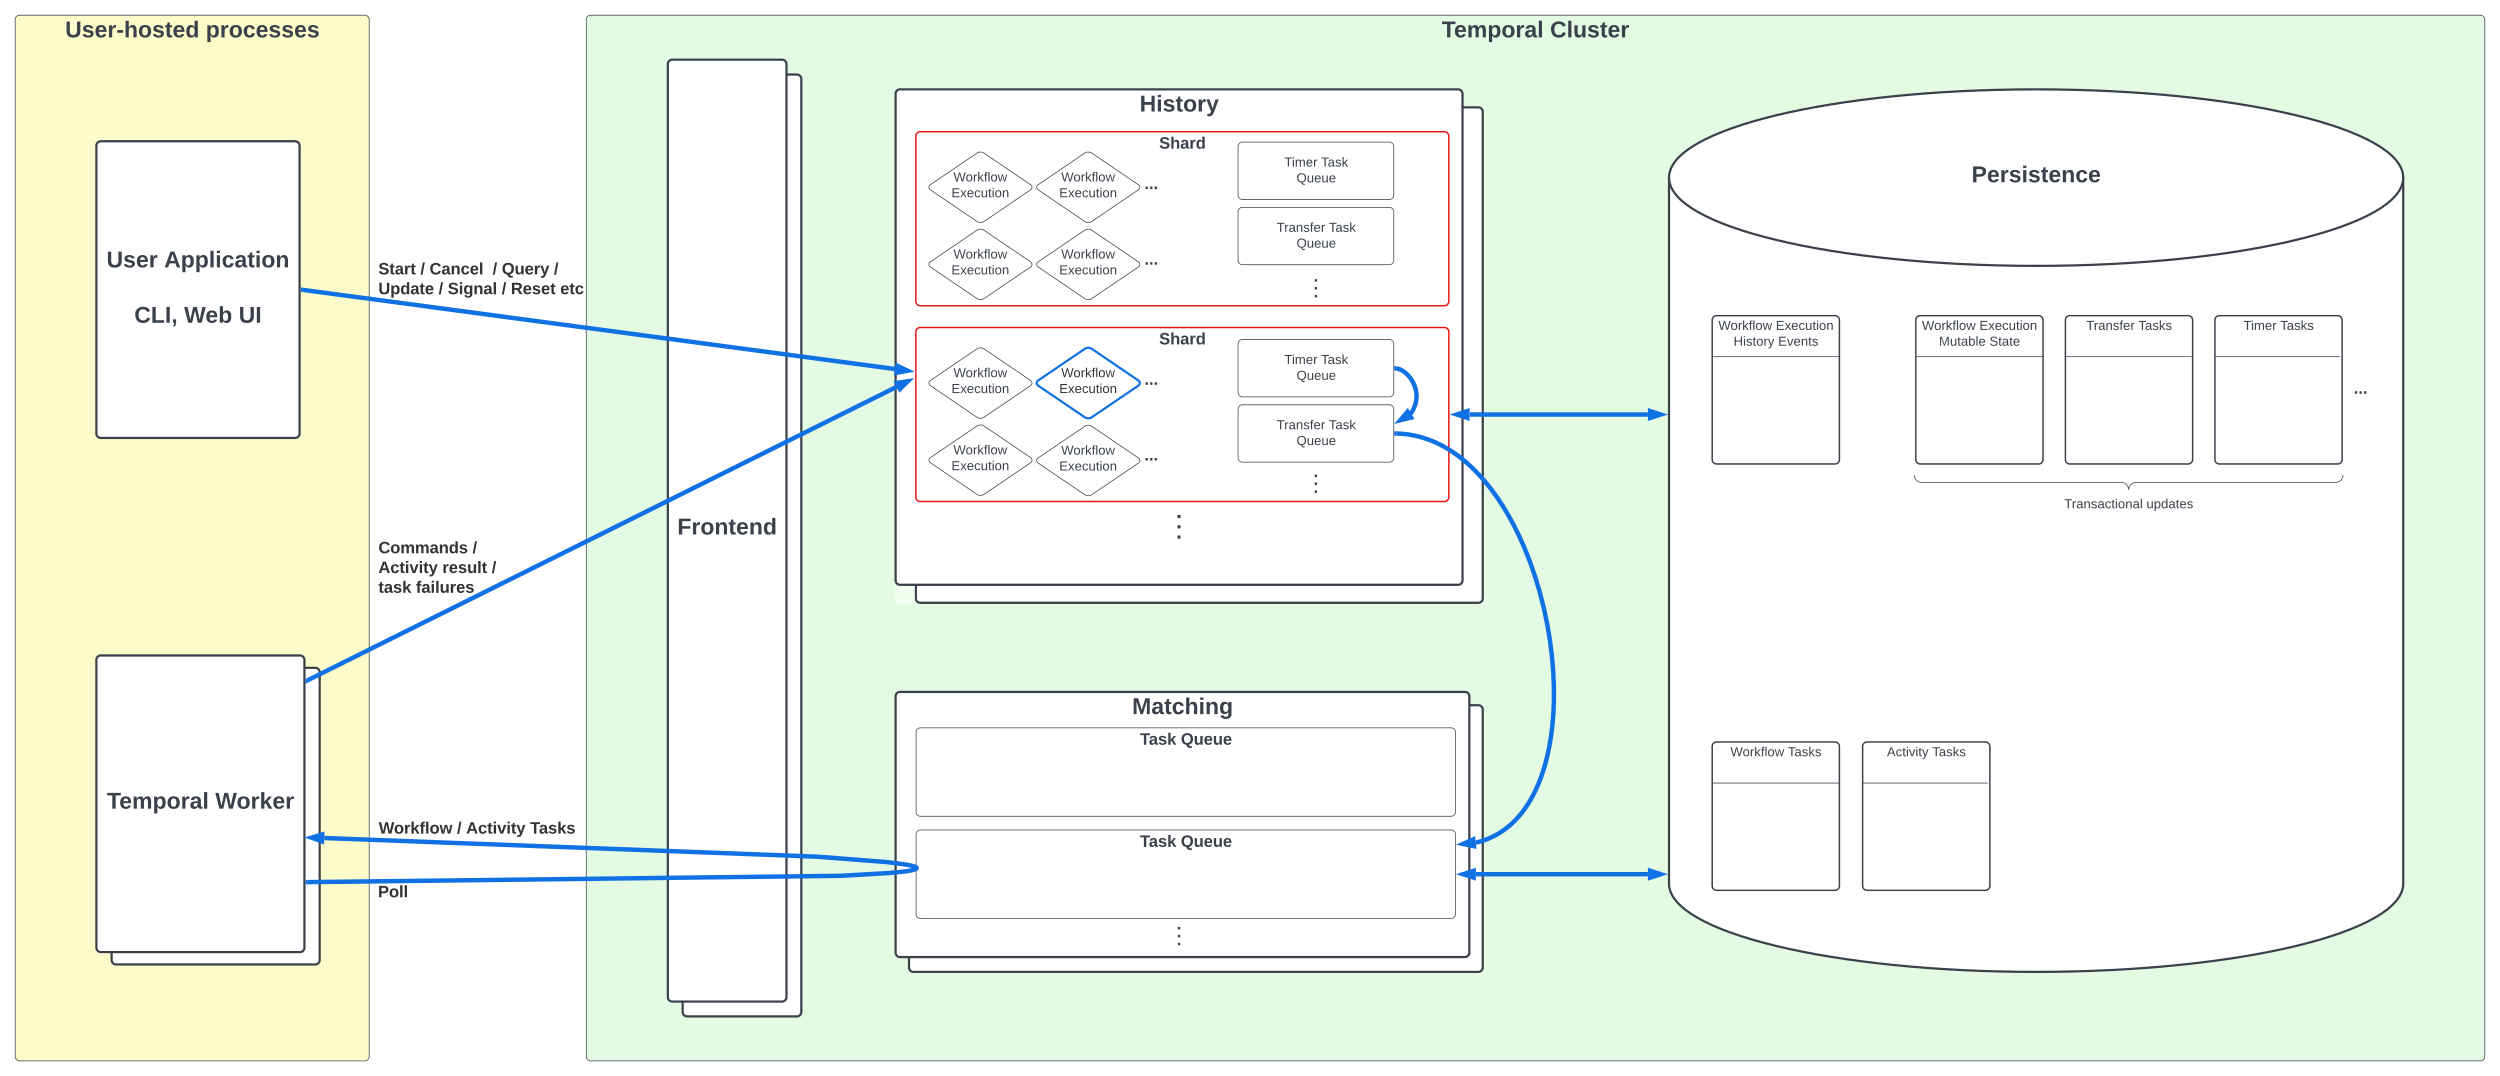 <svg xmlns="http://www.w3.org/2000/svg" xmlns:xlink="http://www.w3.org/1999/xlink" xmlns:lucid="lucid" width="3371" height="1451"><g transform="translate(1170.5 1520.5)" lucid:page-tab-id="0_0"><path d="M-1500-1500h4000V0h-4000z" fill="#fff"/><path d="M-380-1494a6 6 0 0 1 6-6h2548a6 6 0 0 1 6 6V-96a6 6 0 0 1-6 6H-374a6 6 0 0 1-6-6z" stroke="#3a414a" fill="#e3fae3"/><use xlink:href="#a" transform="matrix(1,0,0,1,-375,-1495) translate(1148.525 24.889)"/><use xlink:href="#b" transform="matrix(1,0,0,1,-375,-1495) translate(1294.574 24.889)"/><path d="M64.42-1369.74a6 6 0 0 1 6-6h752.43a6 6 0 0 1 6 6v656.05a6 6 0 0 1-6 6H70.42a6 6 0 0 1-6-6z" stroke="#3a414a" stroke-width="3" fill="#fff"/><path d="M37.13-1394a6 6 0 0 1 6-6h752.43a6 6 0 0 1 6 6v656.05a6 6 0 0 1-6 6H43.13a6 6 0 0 1-6-6z" stroke="#3a414a" stroke-width="3" fill="#fff"/><use xlink:href="#c" transform="matrix(1,0,0,1,42.129,-1395) translate(324.049 24.889)"/><use xlink:href="#d" transform="matrix(1,0,0,1,42.129,-1395) translate(377.5 62.222)"/><use xlink:href="#e" transform="matrix(1,0,0,1,42.129,-1395) translate(377.5 99.556)"/><path d="M299.35-844a6 6 0 0 1 6-6h228a6 6 0 0 1 6 6v60.4a6 6 0 0 1-6 6h-228a6 6 0 0 1-6-6z" stroke="#000" stroke-opacity="0" fill="#fff" fill-opacity="0"/><use xlink:href="#f" transform="matrix(1,0,0,1,304.346,-845) translate(110.988 23.111)"/><use xlink:href="#g" transform="matrix(1,0,0,1,304.346,-845) translate(110.988 36.978)"/><use xlink:href="#h" transform="matrix(1,0,0,1,304.346,-845) translate(110.988 50.844)"/><path d="M291.93-1323.94a8.84 8.84 0 0 1 9.93 0l62.74 42.6a4.07 4.07 0 0 1 0 6.73l-62.74 42.6a8.84 8.84 0 0 1-9.93 0l-62.74-42.6a4.07 4.07 0 0 1 0-6.75z" stroke="#3a414a" fill="#fff"/><use xlink:href="#i" transform="matrix(1,0,0,1,229.23,-1322.31) translate(31.233 36.472)"/><use xlink:href="#j" transform="matrix(1,0,0,1,229.23,-1322.31) translate(28.517 57.806)"/><path d="M64.42-1072.87a6 6 0 0 1 6-6h706.7a6 6 0 0 1 6 6v222.6a6 6 0 0 1-6 6H70.43a6 6 0 0 1-6-6z" stroke="#e81313" stroke-width="2" fill="#fff"/><use xlink:href="#k" transform="matrix(1,0,0,1,69.42,-1073.869) translate(323.08 17.778)"/><path d="M146.6-1049.95a8.84 8.84 0 0 1 9.93 0l62.74 42.6a4.07 4.07 0 0 1 0 6.73l-62.74 42.6a8.84 8.84 0 0 1-9.93 0l-62.74-42.6a4.07 4.07 0 0 1 0-6.74z" stroke="#3a414a" fill="#fff"/><use xlink:href="#i" transform="matrix(1,0,0,1,83.897,-1048.325) translate(31.233 36.472)"/><use xlink:href="#j" transform="matrix(1,0,0,1,83.897,-1048.325) translate(28.517 57.806)"/><path d="M146.6-945.96a8.84 8.84 0 0 1 9.93 0l62.74 42.6a4.07 4.07 0 0 1 0 6.74l-62.74 42.6a8.84 8.84 0 0 1-9.93 0l-62.74-42.6a4.07 4.07 0 0 1 0-6.74z" stroke="#3a414a" fill="#fff"/><use xlink:href="#i" transform="matrix(1,0,0,1,83.897,-944.325) translate(31.233 36.472)"/><use xlink:href="#j" transform="matrix(1,0,0,1,83.897,-944.325) translate(28.517 57.806)"/><path d="M291.93-1049.95a8.84 8.84 0 0 1 9.93 0l62.74 42.6a4.07 4.07 0 0 1 0 6.73l-62.74 42.6a8.84 8.84 0 0 1-9.93 0l-62.74-42.6a4.07 4.07 0 0 1 0-6.74z" stroke="#1071e5" stroke-width="3" fill="#fff"/><use xlink:href="#l" transform="matrix(1,0,0,1,229.23,-1048.325) translate(31.233 36.472)"/><use xlink:href="#m" transform="matrix(1,0,0,1,229.23,-1048.325) translate(28.517 57.806)"/><path d="M346.9-1030.88a6 6 0 0 1 6-6h58a6 6 0 0 1 6 6v48a6 6 0 0 1-6 6h-58a6 6 0 0 1-6-6z" stroke="#000" stroke-opacity="0" fill="#fff" fill-opacity="0"/><use xlink:href="#n" transform="matrix(1,0,0,1,351.897,-1031.884) translate(20.741 30.278)"/><path d="M346.9-928.88a6 6 0 0 1 6-6h58a6 6 0 0 1 6 6v48a6 6 0 0 1-6 6h-58a6 6 0 0 1-6-6z" stroke="#000" stroke-opacity="0" stroke-width="2" fill="#fff" fill-opacity="0"/><use xlink:href="#n" transform="matrix(1,0,0,1,351.897,-929.884) translate(20.741 30.278)"/><path d="M558.9-894a6 6 0 0 1 6-6h78a6 6 0 0 1 6 6v28a6 6 0 0 1-6 6h-78a6 6 0 0 1-6-6z" stroke="#000" stroke-opacity="0" fill="#fff" fill-opacity="0"/><use xlink:href="#o" transform="matrix(1,0,0,1,563.897,-895) translate(36.914 17.778)"/><use xlink:href="#p" transform="matrix(1,0,0,1,563.897,-895) translate(36.914 28.444)"/><use xlink:href="#q" transform="matrix(1,0,0,1,563.897,-895) translate(36.914 39.111)"/><path d="M291.93-945.5a8.84 8.84 0 0 1 9.93 0l62.74 42.6a4.07 4.07 0 0 1 0 6.73l-62.74 42.6a8.84 8.84 0 0 1-9.93 0l-62.74-42.6a4.07 4.07 0 0 1 0-6.74z" stroke="#3a414a" fill="#fff"/><use xlink:href="#i" transform="matrix(1,0,0,1,229.23,-943.869) translate(31.233 36.472)"/><use xlink:href="#j" transform="matrix(1,0,0,1,229.23,-943.869) translate(28.517 57.806)"/><path d="M-250-1414a6 6 0 0 1 6-6h148a6 6 0 0 1 6 6v1258a6 6 0 0 1-6 6h-148a6 6 0 0 1-6-6z" stroke="#3a414a" stroke-width="3" fill="#fff"/><path d="M-270-1434a6 6 0 0 1 6-6h148a6 6 0 0 1 6 6v1258a6 6 0 0 1-6 6h-148a6 6 0 0 1-6-6z" stroke="#3a414a" stroke-width="3" fill="#fff"/><use xlink:href="#r" transform="matrix(1,0,0,1,-265,-1435) translate(7.852 635.201)"/><path d="M55.22-563.57a6 6 0 0 1 6-6h761.63a6 6 0 0 1 6 6V-216a6 6 0 0 1-6 6H61.22a6 6 0 0 1-6-6z" stroke="#3a414a" stroke-width="3" fill="#fff"/><path d="M37.13-581.5a6 6 0 0 1 6-6h761.64a6 6 0 0 1 6 6V-236a6 6 0 0 1-6 6H43.13a6 6 0 0 1-6-6z" stroke="#3a414a" stroke-width="3" fill="#fff"/><use xlink:href="#s" transform="matrix(1,0,0,1,42.129,-582.487) translate(313.944 24.889)"/><use xlink:href="#d" transform="matrix(1,0,0,1,42.129,-582.487) translate(382 62.222)"/><use xlink:href="#e" transform="matrix(1,0,0,1,42.129,-582.487) translate(382 99.556)"/><path d="M64.75-533.08a6 6 0 0 1 6-6H786.1a6 6 0 0 1 6 6v107.24a6 6 0 0 1-6 6H70.76a6 6 0 0 1-6-6z" stroke="#3a414a" fill="#fff"/><use xlink:href="#t" transform="matrix(1,0,0,1,69.748,-534.083) translate(296.963 17.778)"/><use xlink:href="#u" transform="matrix(1,0,0,1,69.748,-534.083) translate(352.025 17.778)"/><path d="M64.75-395.34a6 6 0 0 1 6-6H786.1a6 6 0 0 1 6 6v107.25a6 6 0 0 1-6 6H70.76a6 6 0 0 1-6-6z" stroke="#3a414a" fill="#fff"/><use xlink:href="#t" transform="matrix(1,0,0,1,69.748,-396.337) translate(296.963 17.778)"/><use xlink:href="#u" transform="matrix(1,0,0,1,69.748,-396.337) translate(352.025 17.778)"/><path d="M299.35-284a6 6 0 0 1 6-6h228a6 6 0 0 1 6 6v18a6 6 0 0 1-6 6h-228a6 6 0 0 1-6-6z" stroke="#000" stroke-opacity="0" fill="#fff" fill-opacity="0"/><use xlink:href="#o" transform="matrix(1,0,0,1,304.346,-285) translate(111.914 17.778)"/><use xlink:href="#p" transform="matrix(1,0,0,1,304.346,-285) translate(111.914 28.444)"/><use xlink:href="#q" transform="matrix(1,0,0,1,304.346,-285) translate(111.914 39.111)"/><path d="M2070-329c0 65.72-221.62 119-495 119s-495-53.28-495-119v-952c0-65.72 221.62-119 495-119s495 53.28 495 119z" stroke="#3a414a" stroke-width="3" fill="#fff"/><path d="M2070-1281c0 65.72-221.62 119-495 119s-495-53.28-495-119" stroke="#3a414a" stroke-width="3" fill="none"/><path d="M1138.23-1088.88a6 6 0 0 1 6-6h159.54a6 6 0 0 1 6 6v188a6 6 0 0 1-6 6h-159.54a6 6 0 0 1-6-6z" stroke="#3a414a" stroke-width="2" fill="#fff"/><use xlink:href="#v" transform="matrix(1,0,0,1,1143.235,-1089.884) translate(3.272 14.222)"/><use xlink:href="#w" transform="matrix(1,0,0,1,1143.235,-1089.884) translate(80.753 14.222)"/><use xlink:href="#x" transform="matrix(1,0,0,1,1143.235,-1089.884) translate(23.79 35.556)"/><use xlink:href="#y" transform="matrix(1,0,0,1,1143.235,-1089.884) translate(83.889 35.556)"/><path d="M1138.73-1039.5h170.77" stroke="#3a414a" stroke-linecap="round" fill="none"/><path d="M1412.77-1088.88a6 6 0 0 1 6-6h159.54a6 6 0 0 1 6 6v188a6 6 0 0 1-6 6h-159.53a6 6 0 0 1-6-6z" stroke="#3a414a" stroke-width="2" fill="#fff"/><use xlink:href="#v" transform="matrix(1,0,0,1,1417.773,-1089.884) translate(3.272 14.222)"/><use xlink:href="#w" transform="matrix(1,0,0,1,1417.773,-1089.884) translate(80.753 14.222)"/><use xlink:href="#z" transform="matrix(1,0,0,1,1417.773,-1089.884) translate(26.235 35.556)"/><use xlink:href="#A" transform="matrix(1,0,0,1,1417.773,-1089.884) translate(94.284 35.556)"/><path d="M1413.27-1039.5h171.23" stroke="#3a414a" stroke-linecap="round" fill="none"/><path d="M1614.5-1088.88a6 6 0 0 1 6-6h159.53a6 6 0 0 1 6 6v188a6 6 0 0 1-6 6H1620.5a6 6 0 0 1-6-6z" stroke="#3a414a" stroke-width="2" fill="#fff"/><use xlink:href="#B" transform="matrix(1,0,0,1,1619.495,-1089.884) translate(23.148 14.222)"/><use xlink:href="#C" transform="matrix(1,0,0,1,1619.495,-1089.884) translate(93.469 14.222)"/><path d="M1615-1039.5h169.5" stroke="#3a414a" stroke-linecap="round" fill="none"/><path d="M1816.08-1088.88a6 6 0 0 1 6-6h159.54a6 6 0 0 1 6 6v188a6 6 0 0 1-6 6h-159.54a6 6 0 0 1-6-6z" stroke="#3a414a" stroke-width="2" fill="#fff"/><use xlink:href="#D" transform="matrix(1,0,0,1,1821.082,-1089.884) translate(33.543 14.222)"/><use xlink:href="#C" transform="matrix(1,0,0,1,1821.082,-1089.884) translate(83.074 14.222)"/><path d="M1816.58-1039.5h167.92" stroke="#3a414a" stroke-linecap="round" fill="none"/><path d="M1138.23-514a6 6 0 0 1 6-6h159.54a6 6 0 0 1 6 6v188a6 6 0 0 1-6 6h-159.54a6 6 0 0 1-6-6z" stroke="#3a414a" stroke-width="2" fill="#fff"/><use xlink:href="#v" transform="matrix(1,0,0,1,1143.235,-515) translate(19.568 14.222)"/><use xlink:href="#C" transform="matrix(1,0,0,1,1143.235,-515) translate(97.049 14.222)"/><path d="M1138.73-464.62h170.77" stroke="#3a414a" stroke-linecap="round" fill="none"/><path d="M1341.07-514a6 6 0 0 1 6-6h159.54a6 6 0 0 1 6 6v188a6 6 0 0 1-6 6h-159.53a6 6 0 0 1-6-6z" stroke="#3a414a" stroke-width="2" fill="#fff"/><use xlink:href="#E" transform="matrix(1,0,0,1,1346.066,-515) translate(27.741 14.222)"/><use xlink:href="#C" transform="matrix(1,0,0,1,1346.066,-515) translate(88.877 14.222)"/><path d="M1341.57-464.62h167.93" stroke="#3a414a" stroke-linecap="round" fill="none"/><path d="M1475.17-1304.87a6 6 0 0 1 6-6h187.66a6 6 0 0 1 6 6v48a6 6 0 0 1-6 6h-187.66a6 6 0 0 1-6-6z" stroke="#000" stroke-opacity="0" fill="#fff" fill-opacity="0"/><use xlink:href="#F" transform="matrix(1,0,0,1,1480.168,-1305.869) translate(7.802 31.139)"/><g fill="none"><path d="M1982.9-880a6 6 0 0 1 6 6v68a6 6 0 0 1-6 6h-566.2a6 6 0 0 1-6-6v-68a6 6 0 0 1 6-6z"/><path d="M1410.7-880c0 5.52 4.48 10 10 10h269.1c5.53 0 10 4.48 10 10 0-5.52 4.48-10 10-10h269.1c5.54 0 10-4.48 10-10" stroke="#3a414a"/></g><path d="M1987.62-1018.88a6 6 0 0 1 6-6h37.1a6 6 0 0 1 6 6v48a6 6 0 0 1-6 6h-37.1a6 6 0 0 1-6-6z" stroke="#000" stroke-opacity="0" fill="#fff" fill-opacity="0"/><use xlink:href="#n" transform="matrix(1,0,0,1,1992.621,-1019.884) translate(10.741 30.278)"/><path d="M1599.98-864a6 6 0 0 1 6-6h187.66a6 6 0 0 1 6 6v48a6 6 0 0 1-6 6h-187.66a6 6 0 0 1-6-6z" stroke="#000" stroke-opacity="0" fill="#fff" fill-opacity="0"/><use xlink:href="#G" transform="matrix(1,0,0,1,1604.976,-865) translate(8.012 29.847)"/><use xlink:href="#H" transform="matrix(1,0,0,1,1604.976,-865) translate(118.778 29.847)"/><path d="M-1150-1494a6 6 0 0 1 6-6h465.33a6 6 0 0 1 6 6V-96a6 6 0 0 1-6 6H-1144a6 6 0 0 1-6-6z" stroke="#3a414a" fill="#fcfcca"/><use xlink:href="#I" transform="matrix(1,0,0,1,-1145,-1495) translate(62.37 24.889)"/><use xlink:href="#J" transform="matrix(1,0,0,1,-1145,-1495) translate(251.975 24.889)"/><path d="M-1040.55-1324a6 6 0 0 1 6-6h262a6 6 0 0 1 6 6v388a6 6 0 0 1-6 6h-262a6 6 0 0 1-6-6z" stroke="#3a414a" stroke-width="3" fill="#fff"/><use xlink:href="#K" transform="matrix(1,0,0,1,-1035.551,-1325) translate(8.722 165.045)"/><use xlink:href="#L" transform="matrix(1,0,0,1,-1035.551,-1325) translate(86.414 165.045)"/><use xlink:href="#M" transform="matrix(1,0,0,1,-1035.551,-1325) translate(132 202.378)"/><use xlink:href="#N" transform="matrix(1,0,0,1,-1035.551,-1325) translate(46.099 239.712)"/><use xlink:href="#O" transform="matrix(1,0,0,1,-1035.551,-1325) translate(113.333 239.712)"/><use xlink:href="#P" transform="matrix(1,0,0,1,-1035.551,-1325) translate(186.877 239.712)"/><path d="M-1020-614a6 6 0 0 1 6-6h268.55a6 6 0 0 1 6 6v388a6 6 0 0 1-6 6H-1014a6 6 0 0 1-6-6z" stroke="#3a414a" stroke-width="3" fill="#fff"/><path d="M-1040.55-630.67a6 6 0 0 1 6-6H-766a6 6 0 0 1 6 6v388a6 6 0 0 1-6 6h-268.55a6 6 0 0 1-6-6z" stroke="#3a414a" stroke-width="3" fill="#fff"/><use xlink:href="#a" transform="matrix(1,0,0,1,-1035.551,-631.667) translate(9.284 201.608)"/><use xlink:href="#Q" transform="matrix(1,0,0,1,-1035.551,-631.667) translate(155.333 201.608)"/><path d="M498.9-1056.67a6 6 0 0 1 6-6h198a6 6 0 0 1 6 6v65.34a6 6 0 0 1-6 6h-198a6 6 0 0 1-6-6z" stroke="#3a414a" fill="#fff"/><use xlink:href="#D" transform="matrix(1,0,0,1,510.897,-1050.667) translate(50.488 20.972)"/><use xlink:href="#R" transform="matrix(1,0,0,1,510.897,-1050.667) translate(100.019 20.972)"/><use xlink:href="#S" transform="matrix(1,0,0,1,510.897,-1050.667) translate(66.833 42.306)"/><path d="M498.9-968.67a6 6 0 0 1 6-6h198a6 6 0 0 1 6 6v65.34a6 6 0 0 1-6 6h-198a6 6 0 0 1-6-6z" stroke="#3a414a" fill="#fff"/><use xlink:href="#B" transform="matrix(1,0,0,1,510.897,-962.667) translate(40.093 20.972)"/><use xlink:href="#R" transform="matrix(1,0,0,1,510.897,-962.667) translate(110.414 20.972)"/><use xlink:href="#S" transform="matrix(1,0,0,1,510.897,-962.667) translate(66.833 42.306)"/><path d="M64.42-1336.85a6 6 0 0 1 6-6h706.7a6 6 0 0 1 6 6v222.58a6 6 0 0 1-6 6H70.43a6 6 0 0 1-6-6z" stroke="#e81313" stroke-width="2" fill="#fff"/><use xlink:href="#k" transform="matrix(1,0,0,1,69.42,-1337.854) translate(323.08 17.778)"/><path d="M146.6-1313.94a8.84 8.84 0 0 1 9.93 0l62.74 42.6a4.07 4.07 0 0 1 0 6.73l-62.74 42.6a8.84 8.84 0 0 1-9.93 0l-62.74-42.6a4.07 4.07 0 0 1 0-6.75z" stroke="#3a414a" fill="#fff"/><use xlink:href="#i" transform="matrix(1,0,0,1,83.897,-1312.31) translate(31.233 36.472)"/><use xlink:href="#j" transform="matrix(1,0,0,1,83.897,-1312.31) translate(28.517 57.806)"/><path d="M146.6-1209.94a8.84 8.84 0 0 1 9.93 0l62.74 42.6a4.07 4.07 0 0 1 0 6.73l-62.74 42.6a8.84 8.84 0 0 1-9.93 0l-62.74-42.6a4.07 4.07 0 0 1 0-6.75z" stroke="#3a414a" fill="#fff"/><use xlink:href="#i" transform="matrix(1,0,0,1,83.897,-1208.31) translate(31.233 36.472)"/><use xlink:href="#j" transform="matrix(1,0,0,1,83.897,-1208.31) translate(28.517 57.806)"/><path d="M291.93-1209.94a8.84 8.84 0 0 1 9.93 0l62.74 42.6a4.07 4.07 0 0 1 0 6.73l-62.74 42.6a8.84 8.84 0 0 1-9.93 0l-62.74-42.6a4.07 4.07 0 0 1 0-6.75z" stroke="#3a414a" fill="#fff"/><g><use xlink:href="#i" transform="matrix(1,0,0,1,229.23,-1208.31) translate(31.233 36.472)"/><use xlink:href="#j" transform="matrix(1,0,0,1,229.23,-1208.31) translate(28.517 57.806)"/></g><path d="M346.9-1294.87a6 6 0 0 1 6-6h58a6 6 0 0 1 6 6v48a6 6 0 0 1-6 6h-58a6 6 0 0 1-6-6z" stroke="#000" stroke-opacity="0" fill="#fff" fill-opacity="0"/><g><use xlink:href="#n" transform="matrix(1,0,0,1,351.897,-1295.869) translate(20.741 30.278)"/></g><path d="M346.9-1192.87a6 6 0 0 1 6-6h58a6 6 0 0 1 6 6v48a6 6 0 0 1-6 6h-58a6 6 0 0 1-6-6z" stroke="#000" stroke-opacity="0" fill="#fff" fill-opacity="0"/><g><use xlink:href="#n" transform="matrix(1,0,0,1,351.897,-1193.869) translate(20.741 30.278)"/></g><path d="M558.9-1157.54a6 6 0 0 1 6-6h78a6 6 0 0 1 6 6v28a6 6 0 0 1-6 6h-78a6 6 0 0 1-6-6z" stroke="#000" stroke-opacity="0" fill="#fff" fill-opacity="0"/><g><use xlink:href="#o" transform="matrix(1,0,0,1,563.897,-1158.536) translate(36.914 17.778)"/><use xlink:href="#p" transform="matrix(1,0,0,1,563.897,-1158.536) translate(36.914 28.444)"/><use xlink:href="#q" transform="matrix(1,0,0,1,563.897,-1158.536) translate(36.914 39.111)"/></g><path d="M498.9-1322.87a6 6 0 0 1 6-6h198a6 6 0 0 1 6 6v65.33a6 6 0 0 1-6 6h-198a6 6 0 0 1-6-6z" stroke="#3a414a" fill="#fff"/><g><use xlink:href="#D" transform="matrix(1,0,0,1,510.897,-1316.869) translate(50.488 20.972)"/><use xlink:href="#R" transform="matrix(1,0,0,1,510.897,-1316.869) translate(100.019 20.972)"/><use xlink:href="#S" transform="matrix(1,0,0,1,510.897,-1316.869) translate(66.833 42.306)"/></g><path d="M498.9-1234.87a6 6 0 0 1 6-6h198a6 6 0 0 1 6 6v65.33a6 6 0 0 1-6 6h-198a6 6 0 0 1-6-6z" stroke="#3a414a" fill="#fff"/><g><use xlink:href="#B" transform="matrix(1,0,0,1,510.897,-1228.869) translate(40.093 20.972)"/><use xlink:href="#R" transform="matrix(1,0,0,1,510.897,-1228.869) translate(110.414 20.972)"/><use xlink:href="#S" transform="matrix(1,0,0,1,510.897,-1228.869) translate(66.833 42.306)"/></g><path d="M819.6-341.72h231.93" stroke="#1071e5" stroke-width="6" fill="none"/><path d="M802.32-341.72l14.26-4.63v9.27zM1068.8-341.72l-14.27 4.64v-9.27z" stroke="#1071e5" stroke-width="6" fill="#1071e5"/><path d="M291.93-1313.94a8.84 8.84 0 0 1 9.93 0l62.74 42.6a4.07 4.07 0 0 1 0 6.73l-62.74 42.6a8.84 8.84 0 0 1-9.93 0l-62.74-42.6a4.07 4.07 0 0 1 0-6.75z" stroke="#3a414a" fill="#fff"/><g><use xlink:href="#i" transform="matrix(1,0,0,1,229.23,-1312.31) translate(31.233 36.472)"/><use xlink:href="#j" transform="matrix(1,0,0,1,229.23,-1312.31) translate(28.517 57.806)"/></g><path d="M712.38-1023.73l2.15.44 2.9 1 3.16 1.6 3.4 2.35 3.6 3.22 3.5 4.13 3.17 4.9 2.5 5.3 1.7 5.37.92 5.13.2 3.9-.33 4.84-1.05 5.2-1.86 5.36-2.64 5.27-2.22 3.25" stroke="#1071e5" stroke-width="6" stroke-linejoin="round" fill="none"/><path d="M712.67-1026.8l-.4 6-2.87-.2v-6z" stroke="#1071e5" stroke-width=".05" fill="#1071e5"/><path d="M717.65-953.9l9.7-11.46 4.87 7.88z" stroke="#1071e5" stroke-width="6" fill="#1071e5"/><path d="M-755.82-603.14l794.1-395.64" stroke="#1071e5" stroke-width="6" fill="none"/><path d="M-754.4-600.5l-4.1 2.05v-6.7l1.42-.7z" stroke="#1071e5" stroke-width=".05" fill="#1071e5"/><path d="M53.72-1006.48l-10.7 10.5-4.14-8.28z" stroke="#1071e5" stroke-width="6" fill="#1071e5"/><g><use xlink:href="#T" transform="matrix(1,0,0,1,-660.259,-792.281) translate(0 17.778)"/><use xlink:href="#U" transform="matrix(1,0,0,1,-660.259,-792.281) translate(126.914 17.778)"/><use xlink:href="#V" transform="matrix(1,0,0,1,-660.259,-792.281) translate(0 44.444)"/><use xlink:href="#W" transform="matrix(1,0,0,1,-660.259,-792.281) translate(86.235 44.444)"/><use xlink:href="#X" transform="matrix(1,0,0,1,-660.259,-792.281) translate(152.778 44.444)"/><use xlink:href="#Y" transform="matrix(1,0,0,1,-660.259,-792.281) translate(0 71.111)"/><use xlink:href="#Z" transform="matrix(1,0,0,1,-660.259,-792.281) translate(50.556 71.111)"/></g><path d="M-762.08-1129.6l798.26 106.7" stroke="#1071e5" stroke-width="6" fill="none"/><path d="M-761.6-1132.57l-.8 5.95-2.65-.35v-6.06z" stroke="#1071e5" stroke-width=".05" fill="#1071e5"/><path d="M53.3-1020.62l-14.76 2.7 1.23-9.18z" stroke="#1071e5" stroke-width="6" fill="#1071e5"/><path d="M-755.5-331.04l719.14-8.56 66.48-3.82 17.7-1.8 7.17-1.04 3.58-.67 2.05-.48 1.28-.37.86-.27.6-.22.43-.18.3-.16.26-.13.2-.1.15-.1.14-.1.1-.07.1-.07.06-.07.06-.06.05-.05.06-.06.03-.05.03-.05.03-.04.02-.04.02-.04.02-.04.02-.03v-.03l.02-.03v-.04l.02-.03v-.06l.02-.02v-.18l-.02-.04v-.05l-.03-.04v-.03l-.02-.03-.02-.04v-.04l-.04-.05-.03-.04-.03-.04-.03-.05-.05-.04-.05-.06-.06-.06-.06-.07-.1-.07-.1-.1-.13-.08-.14-.1-.2-.13-.26-.15-.34-.17-.45-.2-.62-.24-.9-.32-1.4-.4-2.24-.58-4.02-.84-8.3-1.38-21.8-2.65-92.74-7.16-664.5-25.15" stroke="#1071e5" stroke-width="6" stroke-linejoin="round" fill="none"/><path d="M-755.4-328.04l-3.1.04v-6l3.04-.04z" stroke="#1071e5" stroke-width=".05" fill="#1071e5"/><path d="M-750.48-391l14.38-4.26-.24 9.27z" stroke="#1071e5" stroke-width="6" fill="#1071e5"/><g><use xlink:href="#aa" transform="matrix(1,0,0,1,-660.834,-328.401) translate(0 17.778)"/></g><g><use xlink:href="#ab" transform="matrix(1,0,0,1,-659.81,-414.213) translate(0 17.778)"/><use xlink:href="#ac" transform="matrix(1,0,0,1,-659.81,-414.213) translate(105.494 17.778)"/><use xlink:href="#ad" transform="matrix(1,0,0,1,-659.81,-414.213) translate(117.84 17.778)"/><use xlink:href="#ae" transform="matrix(1,0,0,1,-659.81,-414.213) translate(204.074 17.778)"/></g><path d="M811.1-961.58h240.43" stroke="#1071e5" stroke-width="6" fill="none"/><path d="M793.84-961.58l14.26-4.63v9.26zM1068.8-961.58l-14.27 4.64v-9.27z" stroke="#1071e5" stroke-width="6" fill="#1071e5"/><path d="M-665.33-1194a6 6 0 0 1 6-6h278a6 6 0 0 1 6 6v104.67a6 6 0 0 1-6 6h-278a6 6 0 0 1-6-6z" stroke="#000" stroke-opacity="0" fill="#fff" fill-opacity="0"/><g><use xlink:href="#af" transform="matrix(1,0,0,1,-660.333,-1195) translate(0 44.528)"/><use xlink:href="#ac" transform="matrix(1,0,0,1,-660.333,-1195) translate(56.667 44.528)"/><use xlink:href="#ag" transform="matrix(1,0,0,1,-660.333,-1195) translate(69.012 44.528)"/><use xlink:href="#ah" transform="matrix(1,0,0,1,-660.333,-1195) translate(154.074 44.528)"/><use xlink:href="#ai" transform="matrix(1,0,0,1,-660.333,-1195) translate(166.42 44.528)"/><use xlink:href="#aj" transform="matrix(1,0,0,1,-660.333,-1195) translate(236.728 44.528)"/><use xlink:href="#ak" transform="matrix(1,0,0,1,-660.333,-1195) translate(0 71.194)"/><use xlink:href="#ah" transform="matrix(1,0,0,1,-660.333,-1195) translate(81.235 71.194)"/><use xlink:href="#al" transform="matrix(1,0,0,1,-660.333,-1195) translate(93.58 71.194)"/><use xlink:href="#ah" transform="matrix(1,0,0,1,-660.333,-1195) translate(166.296 71.194)"/><use xlink:href="#am" transform="matrix(1,0,0,1,-660.333,-1195) translate(178.642 71.194)"/><use xlink:href="#an" transform="matrix(1,0,0,1,-660.333,-1195) translate(245.185 71.194)"/></g><path d="M712.4-935.94l2.66.06 5.6.35 5.54.58 5.5.82 5.48 1.04 5.48 1.3 5.48 1.53 5.5 1.8 5.55 2.05 5.6 2.35 5.64 2.67 5.74 3 5.83 3.36 5.94 3.77 6.05 4.2 6.17 4.7 6.33 5.24 6.48 5.84 6.65 6.52 6.82 7.26 6.98 8.1 7.16 9.03 7.3 10.08 7.44 11.2 7.53 12.46 7.58 13.8 7.53 15.2 7.4 16.64 7.16 18.07 6.76 19.4 6.2 20.57 5.5 21.44 4.67 21.97 3.73 22.08 2.76 21.8 1.77 21.1.85 20.12v18.9l-.73 17.56-1.35 16.16-1.87 14.78-2.27 13.45-2.6 12.2-2.83 11.1-3.03 10.02-3.16 9.1-3.27 8.25-3.34 7.5-3.4 6.85-3.43 6.25-3.46 5.7-3.48 5.25-3.5 4.8-3.5 4.43-3.5 4.08-3.55 3.77-3.54 3.48-3.58 3.22-3.6 2.98-3.63 2.76-3.68 2.57-3.72 2.36-3.78 2.18-3.85 2.02-3.92 1.85-4 1.68-4.12 1.53-4.22 1.37-4.35 1.22-3.13.73" stroke="#1071e5" stroke-width="6" stroke-linejoin="round" fill="none"/><path d="M712.54-938.93l-.12 6-3.02-.07v-6z" stroke="#1071e5" stroke-width=".05" fill="#1071e5"/><path d="M802.26-382.55l13.7-6.14 1 9.23z" stroke="#1071e5" stroke-width="6" fill="#1071e5"/><path d="M35.93-730.32h27.2v24.5h-27.2z" fill="#fff" fill-opacity=".5"/><defs><path fill="#3a414a" d="M136-208V0H84v-208H4v-40h212v40h-80" id="ao"/><path fill="#3a414a" d="M185-48c-13 30-37 53-82 52C43 2 14-33 14-96s30-98 90-98c62 0 83 45 84 108H66c0 31 8 55 39 56 18 0 30-7 34-22zm-45-69c5-46-57-63-70-21-2 6-4 13-4 21h74" id="ap"/><path fill="#3a414a" d="M220-157c-53 9-28 100-34 157h-49v-107c1-27-5-49-29-50C55-147 81-57 75 0H25l-1-190h47c2 12-1 28 3 38 10-53 101-56 108 0 13-22 24-43 59-42 82 1 51 116 57 194h-49v-107c-1-25-5-48-29-50" id="aq"/><path fill="#3a414a" d="M135-194c53 0 70 44 70 98 0 56-19 98-73 100-31 1-45-17-59-34 3 33 2 69 2 105H25l-1-265h48c2 10 0 23 3 31 11-24 29-35 60-35zM114-30c33 0 39-31 40-66 0-38-9-64-40-64-56 0-55 130 0 130" id="ar"/><path fill="#3a414a" d="M110-194c64 0 96 36 96 99 0 64-35 99-97 99-61 0-95-36-95-99 0-62 34-99 96-99zm-1 164c35 0 45-28 45-65 0-40-10-65-43-65-34 0-45 26-45 65 0 36 10 65 43 65" id="as"/><path fill="#3a414a" d="M135-150c-39-12-60 13-60 57V0H25l-1-190h47c2 13-1 29 3 40 6-28 27-53 61-41v41" id="at"/><path fill="#3a414a" d="M133-34C117-15 103 5 69 4 32 3 11-16 11-54c-1-60 55-63 116-61 1-26-3-47-28-47-18 1-26 9-28 27l-52-2c7-38 36-58 82-57s74 22 75 68l1 82c-1 14 12 18 25 15v27c-30 8-71 5-69-32zm-48 3c29 0 43-24 42-57-32 0-66-3-65 30 0 17 8 27 23 27" id="au"/><path fill="#3a414a" d="M25 0v-261h50V0H25" id="av"/><g id="a"><use transform="matrix(0.086,0,0,0.086,0,0)" xlink:href="#ao"/><use transform="matrix(0.086,0,0,0.086,16.593,0)" xlink:href="#ap"/><use transform="matrix(0.086,0,0,0.086,33.877,0)" xlink:href="#aq"/><use transform="matrix(0.086,0,0,0.086,61.531,0)" xlink:href="#ar"/><use transform="matrix(0.086,0,0,0.086,80.457,0)" xlink:href="#as"/><use transform="matrix(0.086,0,0,0.086,99.383,0)" xlink:href="#at"/><use transform="matrix(0.086,0,0,0.086,111.481,0)" xlink:href="#au"/><use transform="matrix(0.086,0,0,0.086,128.765,0)" xlink:href="#av"/></g><path fill="#3a414a" d="M67-125c0 53 21 87 73 88 37 1 54-22 65-47l45 17C233-25 199 4 140 4 58 4 20-42 15-125 8-235 124-281 211-232c18 10 29 29 36 50l-46 12c-8-25-30-41-62-41-52 0-71 34-72 86" id="aw"/><path fill="#3a414a" d="M85 4C-2 5 27-109 22-190h50c7 57-23 150 33 157 60-5 35-97 40-157h50l1 190h-47c-2-12 1-28-3-38-12 25-28 42-61 42" id="ax"/><path fill="#3a414a" d="M137-138c1-29-70-34-71-4 15 46 118 7 119 86 1 83-164 76-172 9l43-7c4 19 20 25 44 25 33 8 57-30 24-41C81-84 22-81 20-136c-2-80 154-74 161-7" id="ay"/><path fill="#3a414a" d="M115-3C79 11 28 4 28-45v-112H4v-33h27l15-45h31v45h36v33H77v99c-1 23 16 31 38 25v30" id="az"/><g id="b"><use transform="matrix(0.086,0,0,0.086,0,0)" xlink:href="#aw"/><use transform="matrix(0.086,0,0,0.086,22.383,0)" xlink:href="#av"/><use transform="matrix(0.086,0,0,0.086,31.025,0)" xlink:href="#ax"/><use transform="matrix(0.086,0,0,0.086,49.951,0)" xlink:href="#ay"/><use transform="matrix(0.086,0,0,0.086,67.235,0)" xlink:href="#az"/><use transform="matrix(0.086,0,0,0.086,77.519,0)" xlink:href="#ap"/><use transform="matrix(0.086,0,0,0.086,94.802,0)" xlink:href="#at"/></g><path fill="#3a414a" d="M186 0v-106H76V0H24v-248h52v99h110v-99h50V0h-50" id="aA"/><path fill="#3a414a" d="M25-224v-37h50v37H25zM25 0v-190h50V0H25" id="aB"/><path fill="#3a414a" d="M123 10C108 53 80 86 19 72V37c35 8 53-11 59-39L3-190h52l48 148c12-52 28-100 44-148h51" id="aC"/><g id="c"><use transform="matrix(0.086,0,0,0.086,0,0)" xlink:href="#aA"/><use transform="matrix(0.086,0,0,0.086,22.383,0)" xlink:href="#aB"/><use transform="matrix(0.086,0,0,0.086,31.025,0)" xlink:href="#ay"/><use transform="matrix(0.086,0,0,0.086,48.309,0)" xlink:href="#az"/><use transform="matrix(0.086,0,0,0.086,58.593,0)" xlink:href="#as"/><use transform="matrix(0.086,0,0,0.086,77.519,0)" xlink:href="#at"/><use transform="matrix(0.086,0,0,0.086,89.617,0)" xlink:href="#aC"/></g><path fill="#3a414a" d="M24 0v-54h51V0H24" id="aD"/><use transform="matrix(0.08,0,0,0.08,0,0)" xlink:href="#aD" id="f"/><use transform="matrix(0.08,0,0,0.08,0,0)" xlink:href="#aD" id="g"/><use transform="matrix(0.08,0,0,0.08,0,0)" xlink:href="#aD" id="h"/><path fill="#3a414a" d="M266 0h-40l-56-210L115 0H75L2-248h35L96-30l15-64 43-154h32l59 218 59-218h35" id="aE"/><path fill="#3a414a" d="M100-194c62-1 85 37 85 99 1 63-27 99-86 99S16-35 15-95c0-66 28-99 85-99zM99-20c44 1 53-31 53-75 0-43-8-75-51-75s-53 32-53 75 10 74 51 75" id="aF"/><path fill="#3a414a" d="M114-163C36-179 61-72 57 0H25l-1-190h30c1 12-1 29 2 39 6-27 23-49 58-41v29" id="aG"/><path fill="#3a414a" d="M143 0L79-87 56-68V0H24v-261h32v163l83-92h37l-77 82L181 0h-38" id="aH"/><path fill="#3a414a" d="M101-234c-31-9-42 10-38 44h38v23H63V0H32v-167H5v-23h27c-7-52 17-82 69-68v24" id="aI"/><path fill="#3a414a" d="M24 0v-261h32V0H24" id="aJ"/><path fill="#3a414a" d="M206 0h-36l-40-164L89 0H53L-1-190h32L70-26l43-164h34l41 164 42-164h31" id="aK"/><g id="i"><use transform="matrix(0.049,0,0,0.049,0,0)" xlink:href="#aE"/><use transform="matrix(0.049,0,0,0.049,16.395,0)" xlink:href="#aF"/><use transform="matrix(0.049,0,0,0.049,26.272,0)" xlink:href="#aG"/><use transform="matrix(0.049,0,0,0.049,32.148,0)" xlink:href="#aH"/><use transform="matrix(0.049,0,0,0.049,41.037,0)" xlink:href="#aI"/><use transform="matrix(0.049,0,0,0.049,45.975,0)" xlink:href="#aJ"/><use transform="matrix(0.049,0,0,0.049,49.877,0)" xlink:href="#aF"/><use transform="matrix(0.049,0,0,0.049,59.753,0)" xlink:href="#aK"/></g><path fill="#3a414a" d="M30 0v-248h187v28H63v79h144v27H63v87h162V0H30" id="aL"/><path fill="#3a414a" d="M141 0L90-78 38 0H4l68-98-65-92h35l48 74 47-74h35l-64 92 68 98h-35" id="aM"/><path fill="#3a414a" d="M100-194c63 0 86 42 84 106H49c0 40 14 67 53 68 26 1 43-12 49-29l28 8c-11 28-37 45-77 45C44 4 14-33 15-96c1-61 26-98 85-98zm52 81c6-60-76-77-97-28-3 7-6 17-6 28h103" id="aN"/><path fill="#3a414a" d="M96-169c-40 0-48 33-48 73s9 75 48 75c24 0 41-14 43-38l32 2c-6 37-31 61-74 61-59 0-76-41-82-99-10-93 101-131 147-64 4 7 5 14 7 22l-32 3c-4-21-16-35-41-35" id="aO"/><path fill="#3a414a" d="M84 4C-5 8 30-112 23-190h32v120c0 31 7 50 39 49 72-2 45-101 50-169h31l1 190h-30c-1-10 1-25-2-33-11 22-28 36-60 37" id="aP"/><path fill="#3a414a" d="M59-47c-2 24 18 29 38 22v24C64 9 27 4 27-40v-127H5v-23h24l9-43h21v43h35v23H59v120" id="aQ"/><path fill="#3a414a" d="M24-231v-30h32v30H24zM24 0v-190h32V0H24" id="aR"/><path fill="#3a414a" d="M117-194c89-4 53 116 60 194h-32v-121c0-31-8-49-39-48C34-167 62-67 57 0H25l-1-190h30c1 10-1 24 2 32 11-22 29-35 61-36" id="aS"/><g id="j"><use transform="matrix(0.049,0,0,0.049,0,0)" xlink:href="#aL"/><use transform="matrix(0.049,0,0,0.049,11.852,0)" xlink:href="#aM"/><use transform="matrix(0.049,0,0,0.049,20.741,0)" xlink:href="#aN"/><use transform="matrix(0.049,0,0,0.049,30.617,0)" xlink:href="#aO"/><use transform="matrix(0.049,0,0,0.049,39.506,0)" xlink:href="#aP"/><use transform="matrix(0.049,0,0,0.049,49.383,0)" xlink:href="#aQ"/><use transform="matrix(0.049,0,0,0.049,54.321,0)" xlink:href="#aR"/><use transform="matrix(0.049,0,0,0.049,58.222,0)" xlink:href="#aF"/><use transform="matrix(0.049,0,0,0.049,68.099,0)" xlink:href="#aS"/></g><path fill="#3a414a" d="M169-182c-1-43-94-46-97-3 18 66 151 10 154 114 3 95-165 93-204 36-6-8-10-19-12-30l50-8c3 46 112 56 116 5-17-69-150-10-154-114-4-87 153-88 188-35 5 8 8 18 10 28" id="aT"/><path fill="#3a414a" d="M114-157C55-157 80-60 75 0H25v-261h50l-1 109c12-26 28-41 61-42 86-1 58 113 63 194h-50c-7-57 23-157-34-157" id="aU"/><path fill="#3a414a" d="M88-194c31-1 46 15 58 34l-1-101h50l1 261h-48c-2-10 0-23-3-31C134-8 116 4 84 4 32 4 16-41 15-95c0-56 19-97 73-99zm17 164c33 0 40-30 41-66 1-37-9-64-41-64s-38 30-39 65c0 43 13 65 39 65" id="aV"/><g id="k"><use transform="matrix(0.062,0,0,0.062,0,0)" xlink:href="#aT"/><use transform="matrix(0.062,0,0,0.062,14.815,0)" xlink:href="#aU"/><use transform="matrix(0.062,0,0,0.062,28.333,0)" xlink:href="#au"/><use transform="matrix(0.062,0,0,0.062,40.679,0)" xlink:href="#at"/><use transform="matrix(0.062,0,0,0.062,49.321,0)" xlink:href="#aV"/></g><path fill="#333" d="M266 0h-40l-56-210L115 0H75L2-248h35L96-30l15-64 43-154h32l59 218 59-218h35" id="aW"/><path fill="#333" d="M100-194c62-1 85 37 85 99 1 63-27 99-86 99S16-35 15-95c0-66 28-99 85-99zM99-20c44 1 53-31 53-75 0-43-8-75-51-75s-53 32-53 75 10 74 51 75" id="aX"/><path fill="#333" d="M114-163C36-179 61-72 57 0H25l-1-190h30c1 12-1 29 2 39 6-27 23-49 58-41v29" id="aY"/><path fill="#333" d="M143 0L79-87 56-68V0H24v-261h32v163l83-92h37l-77 82L181 0h-38" id="aZ"/><path fill="#333" d="M101-234c-31-9-42 10-38 44h38v23H63V0H32v-167H5v-23h27c-7-52 17-82 69-68v24" id="ba"/><path fill="#333" d="M24 0v-261h32V0H24" id="bb"/><path fill="#333" d="M206 0h-36l-40-164L89 0H53L-1-190h32L70-26l43-164h34l41 164 42-164h31" id="bc"/><g id="l"><use transform="matrix(0.049,0,0,0.049,0,0)" xlink:href="#aW"/><use transform="matrix(0.049,0,0,0.049,16.395,0)" xlink:href="#aX"/><use transform="matrix(0.049,0,0,0.049,26.272,0)" xlink:href="#aY"/><use transform="matrix(0.049,0,0,0.049,32.148,0)" xlink:href="#aZ"/><use transform="matrix(0.049,0,0,0.049,41.037,0)" xlink:href="#ba"/><use transform="matrix(0.049,0,0,0.049,45.975,0)" xlink:href="#bb"/><use transform="matrix(0.049,0,0,0.049,49.877,0)" xlink:href="#aX"/><use transform="matrix(0.049,0,0,0.049,59.753,0)" xlink:href="#bc"/></g><path fill="#333" d="M30 0v-248h187v28H63v79h144v27H63v87h162V0H30" id="bd"/><path fill="#333" d="M141 0L90-78 38 0H4l68-98-65-92h35l48 74 47-74h35l-64 92 68 98h-35" id="be"/><path fill="#333" d="M100-194c63 0 86 42 84 106H49c0 40 14 67 53 68 26 1 43-12 49-29l28 8c-11 28-37 45-77 45C44 4 14-33 15-96c1-61 26-98 85-98zm52 81c6-60-76-77-97-28-3 7-6 17-6 28h103" id="bf"/><path fill="#333" d="M96-169c-40 0-48 33-48 73s9 75 48 75c24 0 41-14 43-38l32 2c-6 37-31 61-74 61-59 0-76-41-82-99-10-93 101-131 147-64 4 7 5 14 7 22l-32 3c-4-21-16-35-41-35" id="bg"/><path fill="#333" d="M84 4C-5 8 30-112 23-190h32v120c0 31 7 50 39 49 72-2 45-101 50-169h31l1 190h-30c-1-10 1-25-2-33-11 22-28 36-60 37" id="bh"/><path fill="#333" d="M59-47c-2 24 18 29 38 22v24C64 9 27 4 27-40v-127H5v-23h24l9-43h21v43h35v23H59v120" id="bi"/><path fill="#333" d="M24-231v-30h32v30H24zM24 0v-190h32V0H24" id="bj"/><path fill="#333" d="M117-194c89-4 53 116 60 194h-32v-121c0-31-8-49-39-48C34-167 62-67 57 0H25l-1-190h30c1 10-1 24 2 32 11-22 29-35 61-36" id="bk"/><g id="m"><use transform="matrix(0.049,0,0,0.049,0,0)" xlink:href="#bd"/><use transform="matrix(0.049,0,0,0.049,11.852,0)" xlink:href="#be"/><use transform="matrix(0.049,0,0,0.049,20.741,0)" xlink:href="#bf"/><use transform="matrix(0.049,0,0,0.049,30.617,0)" xlink:href="#bg"/><use transform="matrix(0.049,0,0,0.049,39.506,0)" xlink:href="#bh"/><use transform="matrix(0.049,0,0,0.049,49.383,0)" xlink:href="#bi"/><use transform="matrix(0.049,0,0,0.049,54.321,0)" xlink:href="#bj"/><use transform="matrix(0.049,0,0,0.049,58.222,0)" xlink:href="#aX"/><use transform="matrix(0.049,0,0,0.049,68.099,0)" xlink:href="#bk"/></g><g id="n"><use transform="matrix(0.062,0,0,0.062,0,0)" xlink:href="#aD"/><use transform="matrix(0.062,0,0,0.062,6.173,0)" xlink:href="#aD"/><use transform="matrix(0.062,0,0,0.062,12.346,0)" xlink:href="#aD"/></g><use transform="matrix(0.062,0,0,0.062,0,0)" xlink:href="#aD" id="o"/><use transform="matrix(0.062,0,0,0.062,0,0)" xlink:href="#aD" id="p"/><use transform="matrix(0.062,0,0,0.062,0,0)" xlink:href="#aD" id="q"/><path fill="#3a414a" d="M76-208v77h127v40H76V0H24v-248h183v40H76" id="bl"/><path fill="#3a414a" d="M135-194c87-1 58 113 63 194h-50c-7-57 23-157-34-157-59 0-34 97-39 157H25l-1-190h47c2 12-1 28 3 38 12-26 28-41 61-42" id="bm"/><g id="r"><use transform="matrix(0.086,0,0,0.086,0,0)" xlink:href="#bl"/><use transform="matrix(0.086,0,0,0.086,18.926,0)" xlink:href="#at"/><use transform="matrix(0.086,0,0,0.086,31.025,0)" xlink:href="#as"/><use transform="matrix(0.086,0,0,0.086,49.951,0)" xlink:href="#bm"/><use transform="matrix(0.086,0,0,0.086,68.877,0)" xlink:href="#az"/><use transform="matrix(0.086,0,0,0.086,79.16,0)" xlink:href="#ap"/><use transform="matrix(0.086,0,0,0.086,96.444,0)" xlink:href="#bm"/><use transform="matrix(0.086,0,0,0.086,115.37,0)" xlink:href="#aV"/></g><path fill="#3a414a" d="M230 0l2-204L168 0h-37L68-204 70 0H24v-248h70l56 185 57-185h69V0h-46" id="bn"/><path fill="#3a414a" d="M190-63c-7 42-38 67-86 67-59 0-84-38-90-98-12-110 154-137 174-36l-49 2c-2-19-15-32-35-32-30 0-35 28-38 64-6 74 65 87 74 30" id="bo"/><path fill="#3a414a" d="M195-6C206 82 75 100 31 46c-4-6-6-13-8-21l49-6c3 16 16 24 34 25 40 0 42-37 40-79-11 22-30 35-61 35-53 0-70-43-70-97 0-56 18-96 73-97 30 0 46 14 59 34l2-30h47zm-90-29c32 0 41-27 41-63 0-35-9-62-40-62-32 0-39 29-40 63 0 36 9 62 39 62" id="bp"/><g id="s"><use transform="matrix(0.086,0,0,0.086,0,0)" xlink:href="#bn"/><use transform="matrix(0.086,0,0,0.086,25.84,0)" xlink:href="#au"/><use transform="matrix(0.086,0,0,0.086,43.123,0)" xlink:href="#az"/><use transform="matrix(0.086,0,0,0.086,53.407,0)" xlink:href="#bo"/><use transform="matrix(0.086,0,0,0.086,70.691,0)" xlink:href="#aU"/><use transform="matrix(0.086,0,0,0.086,89.617,0)" xlink:href="#aB"/><use transform="matrix(0.086,0,0,0.086,98.259,0)" xlink:href="#bm"/><use transform="matrix(0.086,0,0,0.086,117.185,0)" xlink:href="#bp"/></g><path fill="#3a414a" d="M147 0L96-86 75-71V0H25v-261h50v150l67-79h53l-66 74L201 0h-54" id="bq"/><g id="t"><use transform="matrix(0.062,0,0,0.062,0,0)" xlink:href="#ao"/><use transform="matrix(0.062,0,0,0.062,11.852,0)" xlink:href="#au"/><use transform="matrix(0.062,0,0,0.062,24.198,0)" xlink:href="#ay"/><use transform="matrix(0.062,0,0,0.062,36.543,0)" xlink:href="#bq"/></g><path fill="#3a414a" d="M140-251c80 0 125 45 125 126 0 70-33 111-92 124 6 28 34 38 68 31l-1 36C177 83 129 55 120 2 51-6 15-50 15-125c0-81 44-126 125-126zm-1 214c52 0 73-35 73-88 0-50-21-86-72-86-52 0-73 35-73 86s22 88 72 88" id="br"/><g id="u"><use transform="matrix(0.062,0,0,0.062,0,0)" xlink:href="#br"/><use transform="matrix(0.062,0,0,0.062,17.284,0)" xlink:href="#ax"/><use transform="matrix(0.062,0,0,0.062,30.802,0)" xlink:href="#ap"/><use transform="matrix(0.062,0,0,0.062,43.148,0)" xlink:href="#ax"/><use transform="matrix(0.062,0,0,0.062,56.667,0)" xlink:href="#ap"/></g><g id="v"><use transform="matrix(0.049,0,0,0.049,0,0)" xlink:href="#aE"/><use transform="matrix(0.049,0,0,0.049,16.395,0)" xlink:href="#aF"/><use transform="matrix(0.049,0,0,0.049,26.272,0)" xlink:href="#aG"/><use transform="matrix(0.049,0,0,0.049,32.148,0)" xlink:href="#aH"/><use transform="matrix(0.049,0,0,0.049,41.037,0)" xlink:href="#aI"/><use transform="matrix(0.049,0,0,0.049,45.975,0)" xlink:href="#aJ"/><use transform="matrix(0.049,0,0,0.049,49.877,0)" xlink:href="#aF"/><use transform="matrix(0.049,0,0,0.049,59.753,0)" xlink:href="#aK"/></g><g id="w"><use transform="matrix(0.049,0,0,0.049,0,0)" xlink:href="#aL"/><use transform="matrix(0.049,0,0,0.049,11.852,0)" xlink:href="#aM"/><use transform="matrix(0.049,0,0,0.049,20.741,0)" xlink:href="#aN"/><use transform="matrix(0.049,0,0,0.049,30.617,0)" xlink:href="#aO"/><use transform="matrix(0.049,0,0,0.049,39.506,0)" xlink:href="#aP"/><use transform="matrix(0.049,0,0,0.049,49.383,0)" xlink:href="#aQ"/><use transform="matrix(0.049,0,0,0.049,54.321,0)" xlink:href="#aR"/><use transform="matrix(0.049,0,0,0.049,58.222,0)" xlink:href="#aF"/><use transform="matrix(0.049,0,0,0.049,68.099,0)" xlink:href="#aS"/></g><path fill="#3a414a" d="M197 0v-115H63V0H30v-248h33v105h134v-105h34V0h-34" id="bs"/><path fill="#3a414a" d="M135-143c-3-34-86-38-87 0 15 53 115 12 119 90S17 21 10-45l28-5c4 36 97 45 98 0-10-56-113-15-118-90-4-57 82-63 122-42 12 7 21 19 24 35" id="bt"/><path fill="#3a414a" d="M179-190L93 31C79 59 56 82 12 73V49c39 6 53-20 64-50L1-190h34L92-34l54-156h33" id="bu"/><g id="x"><use transform="matrix(0.049,0,0,0.049,0,0)" xlink:href="#bs"/><use transform="matrix(0.049,0,0,0.049,12.79,0)" xlink:href="#aR"/><use transform="matrix(0.049,0,0,0.049,16.691,0)" xlink:href="#bt"/><use transform="matrix(0.049,0,0,0.049,25.58,0)" xlink:href="#aQ"/><use transform="matrix(0.049,0,0,0.049,30.519,0)" xlink:href="#aF"/><use transform="matrix(0.049,0,0,0.049,40.395,0)" xlink:href="#aG"/><use transform="matrix(0.049,0,0,0.049,46.272,0)" xlink:href="#bu"/></g><path fill="#3a414a" d="M108 0H70L1-190h34L89-25l56-165h34" id="bv"/><g id="y"><use transform="matrix(0.049,0,0,0.049,0,0)" xlink:href="#aL"/><use transform="matrix(0.049,0,0,0.049,11.852,0)" xlink:href="#bv"/><use transform="matrix(0.049,0,0,0.049,20.741,0)" xlink:href="#aN"/><use transform="matrix(0.049,0,0,0.049,30.617,0)" xlink:href="#aS"/><use transform="matrix(0.049,0,0,0.049,40.494,0)" xlink:href="#aQ"/><use transform="matrix(0.049,0,0,0.049,45.432,0)" xlink:href="#bt"/></g><path fill="#3a414a" d="M240 0l2-218c-23 76-54 145-80 218h-23L58-218 59 0H30v-248h44l77 211c21-75 51-140 76-211h43V0h-30" id="bw"/><path fill="#3a414a" d="M141-36C126-15 110 5 73 4 37 3 15-17 15-53c-1-64 63-63 125-63 3-35-9-54-41-54-24 1-41 7-42 31l-33-3c5-37 33-52 76-52 45 0 72 20 72 64v82c-1 20 7 32 28 27v20c-31 9-61-2-59-35zM48-53c0 20 12 33 32 33 41-3 63-29 60-74-43 2-92-5-92 41" id="bx"/><path fill="#3a414a" d="M115-194c53 0 69 39 70 98 0 66-23 100-70 100C84 3 66-7 56-30L54 0H23l1-261h32v101c10-23 28-34 59-34zm-8 174c40 0 45-34 45-75 0-40-5-75-45-74-42 0-51 32-51 76 0 43 10 73 51 73" id="by"/><g id="z"><use transform="matrix(0.049,0,0,0.049,0,0)" xlink:href="#bw"/><use transform="matrix(0.049,0,0,0.049,14.765,0)" xlink:href="#aP"/><use transform="matrix(0.049,0,0,0.049,24.642,0)" xlink:href="#aQ"/><use transform="matrix(0.049,0,0,0.049,29.58,0)" xlink:href="#bx"/><use transform="matrix(0.049,0,0,0.049,39.457,0)" xlink:href="#by"/><use transform="matrix(0.049,0,0,0.049,49.333,0)" xlink:href="#aJ"/><use transform="matrix(0.049,0,0,0.049,53.235,0)" xlink:href="#aN"/></g><path fill="#3a414a" d="M185-189c-5-48-123-54-124 2 14 75 158 14 163 119 3 78-121 87-175 55-17-10-28-26-33-46l33-7c5 56 141 63 141-1 0-78-155-14-162-118-5-82 145-84 179-34 5 7 8 16 11 25" id="bz"/><g id="A"><use transform="matrix(0.049,0,0,0.049,0,0)" xlink:href="#bz"/><use transform="matrix(0.049,0,0,0.049,11.852,0)" xlink:href="#aQ"/><use transform="matrix(0.049,0,0,0.049,16.79,0)" xlink:href="#bx"/><use transform="matrix(0.049,0,0,0.049,26.667,0)" xlink:href="#aQ"/><use transform="matrix(0.049,0,0,0.049,31.605,0)" xlink:href="#aN"/></g><path fill="#3a414a" d="M127-220V0H93v-220H8v-28h204v28h-85" id="bA"/><g id="B"><use transform="matrix(0.049,0,0,0.049,0,0)" xlink:href="#bA"/><use transform="matrix(0.049,0,0,0.049,10.173,0)" xlink:href="#aG"/><use transform="matrix(0.049,0,0,0.049,16.049,0)" xlink:href="#bx"/><use transform="matrix(0.049,0,0,0.049,25.926,0)" xlink:href="#aS"/><use transform="matrix(0.049,0,0,0.049,35.802,0)" xlink:href="#bt"/><use transform="matrix(0.049,0,0,0.049,44.691,0)" xlink:href="#aI"/><use transform="matrix(0.049,0,0,0.049,49.63,0)" xlink:href="#aN"/><use transform="matrix(0.049,0,0,0.049,59.506,0)" xlink:href="#aG"/></g><g id="C"><use transform="matrix(0.049,0,0,0.049,0,0)" xlink:href="#bA"/><use transform="matrix(0.049,0,0,0.049,8.84,0)" xlink:href="#bx"/><use transform="matrix(0.049,0,0,0.049,18.716,0)" xlink:href="#bt"/><use transform="matrix(0.049,0,0,0.049,27.605,0)" xlink:href="#aH"/><use transform="matrix(0.049,0,0,0.049,36.494,0)" xlink:href="#bt"/></g><path fill="#3a414a" d="M210-169c-67 3-38 105-44 169h-31v-121c0-29-5-50-35-48C34-165 62-65 56 0H25l-1-190h30c1 10-1 24 2 32 10-44 99-50 107 0 11-21 27-35 58-36 85-2 47 119 55 194h-31v-121c0-29-5-49-35-48" id="bB"/><g id="D"><use transform="matrix(0.049,0,0,0.049,0,0)" xlink:href="#bA"/><use transform="matrix(0.049,0,0,0.049,10.173,0)" xlink:href="#aR"/><use transform="matrix(0.049,0,0,0.049,14.074,0)" xlink:href="#bB"/><use transform="matrix(0.049,0,0,0.049,28.84,0)" xlink:href="#aN"/><use transform="matrix(0.049,0,0,0.049,38.716,0)" xlink:href="#aG"/></g><path fill="#3a414a" d="M205 0l-28-72H64L36 0H1l101-248h38L239 0h-34zm-38-99l-47-123c-12 45-31 82-46 123h93" id="bC"/><g id="E"><use transform="matrix(0.049,0,0,0.049,0,0)" xlink:href="#bC"/><use transform="matrix(0.049,0,0,0.049,11.852,0)" xlink:href="#aO"/><use transform="matrix(0.049,0,0,0.049,20.741,0)" xlink:href="#aQ"/><use transform="matrix(0.049,0,0,0.049,25.679,0)" xlink:href="#aR"/><use transform="matrix(0.049,0,0,0.049,29.58,0)" xlink:href="#bv"/><use transform="matrix(0.049,0,0,0.049,38.469,0)" xlink:href="#aR"/><use transform="matrix(0.049,0,0,0.049,42.37,0)" xlink:href="#aQ"/><use transform="matrix(0.049,0,0,0.049,47.309,0)" xlink:href="#bu"/></g><path fill="#3a414a" d="M24-248c93 1 206-16 204 79-1 75-69 88-152 82V0H24v-248zm52 121c47 0 100 7 100-41 0-47-54-39-100-39v80" id="bD"/><g id="F"><use transform="matrix(0.086,0,0,0.086,0,0)" xlink:href="#bD"/><use transform="matrix(0.086,0,0,0.086,20.741,0)" xlink:href="#ap"/><use transform="matrix(0.086,0,0,0.086,38.025,0)" xlink:href="#at"/><use transform="matrix(0.086,0,0,0.086,50.123,0)" xlink:href="#ay"/><use transform="matrix(0.086,0,0,0.086,67.407,0)" xlink:href="#aB"/><use transform="matrix(0.086,0,0,0.086,76.049,0)" xlink:href="#ay"/><use transform="matrix(0.086,0,0,0.086,93.333,0)" xlink:href="#az"/><use transform="matrix(0.086,0,0,0.086,103.617,0)" xlink:href="#ap"/><use transform="matrix(0.086,0,0,0.086,120.901,0)" xlink:href="#bm"/><use transform="matrix(0.086,0,0,0.086,139.827,0)" xlink:href="#bo"/><use transform="matrix(0.086,0,0,0.086,157.111,0)" xlink:href="#ap"/></g><g id="G"><use transform="matrix(0.049,0,0,0.049,0,0)" xlink:href="#bA"/><use transform="matrix(0.049,0,0,0.049,10.173,0)" xlink:href="#aG"/><use transform="matrix(0.049,0,0,0.049,16.049,0)" xlink:href="#bx"/><use transform="matrix(0.049,0,0,0.049,25.926,0)" xlink:href="#aS"/><use transform="matrix(0.049,0,0,0.049,35.802,0)" xlink:href="#bt"/><use transform="matrix(0.049,0,0,0.049,44.691,0)" xlink:href="#bx"/><use transform="matrix(0.049,0,0,0.049,54.568,0)" xlink:href="#aO"/><use transform="matrix(0.049,0,0,0.049,63.457,0)" xlink:href="#aQ"/><use transform="matrix(0.049,0,0,0.049,68.395,0)" xlink:href="#aR"/><use transform="matrix(0.049,0,0,0.049,72.296,0)" xlink:href="#aF"/><use transform="matrix(0.049,0,0,0.049,82.173,0)" xlink:href="#aS"/><use transform="matrix(0.049,0,0,0.049,92.049,0)" xlink:href="#bx"/><use transform="matrix(0.049,0,0,0.049,101.926,0)" xlink:href="#aJ"/></g><path fill="#3a414a" d="M115-194c55 1 70 41 70 98S169 2 115 4C84 4 66-9 55-30l1 105H24l-1-265h31l2 30c10-21 28-34 59-34zm-8 174c40 0 45-34 45-75s-6-73-45-74c-42 0-51 32-51 76 0 43 10 73 51 73" id="bE"/><path fill="#3a414a" d="M85-194c31 0 48 13 60 33l-1-100h32l1 261h-30c-2-10 0-23-3-31C134-8 116 4 85 4 32 4 16-35 15-94c0-66 23-100 70-100zm9 24c-40 0-46 34-46 75 0 40 6 74 45 74 42 0 51-32 51-76 0-42-9-74-50-73" id="bF"/><g id="H"><use transform="matrix(0.049,0,0,0.049,0,0)" xlink:href="#aP"/><use transform="matrix(0.049,0,0,0.049,9.877,0)" xlink:href="#bE"/><use transform="matrix(0.049,0,0,0.049,19.753,0)" xlink:href="#bF"/><use transform="matrix(0.049,0,0,0.049,29.63,0)" xlink:href="#bx"/><use transform="matrix(0.049,0,0,0.049,39.506,0)" xlink:href="#aQ"/><use transform="matrix(0.049,0,0,0.049,44.444,0)" xlink:href="#aN"/><use transform="matrix(0.049,0,0,0.049,54.321,0)" xlink:href="#bt"/></g><path fill="#3a414a" d="M238-95c0 69-44 99-111 99C63 4 22-25 22-93v-155h51v151c-1 38 19 59 55 60 90 1 49-130 58-211h52v153" id="bG"/><path fill="#3a414a" d="M14-72v-43h91v43H14" id="bH"/><g id="I"><use transform="matrix(0.086,0,0,0.086,0,0)" xlink:href="#bG"/><use transform="matrix(0.086,0,0,0.086,22.383,0)" xlink:href="#ay"/><use transform="matrix(0.086,0,0,0.086,39.667,0)" xlink:href="#ap"/><use transform="matrix(0.086,0,0,0.086,56.951,0)" xlink:href="#at"/><use transform="matrix(0.086,0,0,0.086,69.049,0)" xlink:href="#bH"/><use transform="matrix(0.086,0,0,0.086,79.333,0)" xlink:href="#aU"/><use transform="matrix(0.086,0,0,0.086,98.259,0)" xlink:href="#as"/><use transform="matrix(0.086,0,0,0.086,117.185,0)" xlink:href="#ay"/><use transform="matrix(0.086,0,0,0.086,134.469,0)" xlink:href="#az"/><use transform="matrix(0.086,0,0,0.086,144.753,0)" xlink:href="#ap"/><use transform="matrix(0.086,0,0,0.086,162.037,0)" xlink:href="#aV"/></g><g id="J"><use transform="matrix(0.086,0,0,0.086,0,0)" xlink:href="#ar"/><use transform="matrix(0.086,0,0,0.086,18.926,0)" xlink:href="#at"/><use transform="matrix(0.086,0,0,0.086,31.025,0)" xlink:href="#as"/><use transform="matrix(0.086,0,0,0.086,49.951,0)" xlink:href="#bo"/><use transform="matrix(0.086,0,0,0.086,67.235,0)" xlink:href="#ap"/><use transform="matrix(0.086,0,0,0.086,84.519,0)" xlink:href="#ay"/><use transform="matrix(0.086,0,0,0.086,101.802,0)" xlink:href="#ay"/><use transform="matrix(0.086,0,0,0.086,119.086,0)" xlink:href="#ap"/><use transform="matrix(0.086,0,0,0.086,136.37,0)" xlink:href="#ay"/></g><g id="K"><use transform="matrix(0.086,0,0,0.086,0,0)" xlink:href="#bG"/><use transform="matrix(0.086,0,0,0.086,22.383,0)" xlink:href="#ay"/><use transform="matrix(0.086,0,0,0.086,39.667,0)" xlink:href="#ap"/><use transform="matrix(0.086,0,0,0.086,56.951,0)" xlink:href="#at"/></g><path fill="#3a414a" d="M199 0l-22-63H83L61 0H9l90-248h61L250 0h-51zm-33-102l-36-108c-10 38-24 72-36 108h72" id="bI"/><g id="L"><use transform="matrix(0.086,0,0,0.086,0,0)" xlink:href="#bI"/><use transform="matrix(0.086,0,0,0.086,22.383,0)" xlink:href="#ar"/><use transform="matrix(0.086,0,0,0.086,41.309,0)" xlink:href="#ar"/><use transform="matrix(0.086,0,0,0.086,60.235,0)" xlink:href="#av"/><use transform="matrix(0.086,0,0,0.086,68.877,0)" xlink:href="#aB"/><use transform="matrix(0.086,0,0,0.086,77.519,0)" xlink:href="#bo"/><use transform="matrix(0.086,0,0,0.086,94.802,0)" xlink:href="#au"/><use transform="matrix(0.086,0,0,0.086,112.086,0)" xlink:href="#az"/><use transform="matrix(0.086,0,0,0.086,122.37,0)" xlink:href="#aB"/><use transform="matrix(0.086,0,0,0.086,131.012,0)" xlink:href="#as"/><use transform="matrix(0.086,0,0,0.086,149.938,0)" xlink:href="#bm"/></g><path fill="#3a414a" d="M24 0v-248h52v208h133V0H24" id="bJ"/><path fill="#3a414a" d="M24 0v-248h52V0H24" id="bK"/><path fill="#3a414a" d="M76-54c-1 42 2 86-19 110H24C36 42 46 24 48 0H25v-54h51" id="bL"/><g id="N"><use transform="matrix(0.086,0,0,0.086,0,0)" xlink:href="#aw"/><use transform="matrix(0.086,0,0,0.086,22.383,0)" xlink:href="#bJ"/><use transform="matrix(0.086,0,0,0.086,41.309,0)" xlink:href="#bK"/><use transform="matrix(0.086,0,0,0.086,49.951,0)" xlink:href="#bL"/></g><path fill="#3a414a" d="M275 0h-61l-44-196L126 0H64L0-248h53L97-49l45-199h58l43 199 44-199h52" id="bM"/><path fill="#3a414a" d="M135-194c52 0 70 43 70 98 0 56-19 99-73 100-30 1-46-15-58-35L72 0H24l1-261h50v104c11-23 29-37 60-37zM114-30c31 0 40-27 40-66 0-37-7-63-39-63s-41 28-41 65c0 36 8 64 40 64" id="bN"/><g id="O"><use transform="matrix(0.086,0,0,0.086,0,0)" xlink:href="#bM"/><use transform="matrix(0.086,0,0,0.086,28.691,0)" xlink:href="#ap"/><use transform="matrix(0.086,0,0,0.086,45.975,0)" xlink:href="#bN"/></g><g id="P"><use transform="matrix(0.086,0,0,0.086,0,0)" xlink:href="#bG"/><use transform="matrix(0.086,0,0,0.086,22.383,0)" xlink:href="#bK"/></g><g id="Q"><use transform="matrix(0.086,0,0,0.086,0,0)" xlink:href="#bM"/><use transform="matrix(0.086,0,0,0.086,28.691,0)" xlink:href="#as"/><use transform="matrix(0.086,0,0,0.086,47.617,0)" xlink:href="#at"/><use transform="matrix(0.086,0,0,0.086,59.716,0)" xlink:href="#bq"/><use transform="matrix(0.086,0,0,0.086,77,0)" xlink:href="#ap"/><use transform="matrix(0.086,0,0,0.086,94.284,0)" xlink:href="#at"/></g><g id="R"><use transform="matrix(0.049,0,0,0.049,0,0)" xlink:href="#bA"/><use transform="matrix(0.049,0,0,0.049,8.84,0)" xlink:href="#bx"/><use transform="matrix(0.049,0,0,0.049,18.716,0)" xlink:href="#bt"/><use transform="matrix(0.049,0,0,0.049,27.605,0)" xlink:href="#aH"/></g><path fill="#3a414a" d="M140-251c81 0 123 46 123 126C263-53 228-8 163 1c7 30 30 48 69 40v23c-55 16-95-15-103-61C56-3 17-48 17-125c0-80 42-126 123-126zm0 227c63 0 89-41 89-101s-29-99-89-99c-61 0-89 39-89 99S79-25 140-24" id="bO"/><g id="S"><use transform="matrix(0.049,0,0,0.049,0,0)" xlink:href="#bO"/><use transform="matrix(0.049,0,0,0.049,13.827,0)" xlink:href="#aP"/><use transform="matrix(0.049,0,0,0.049,23.704,0)" xlink:href="#aN"/><use transform="matrix(0.049,0,0,0.049,33.58,0)" xlink:href="#aP"/><use transform="matrix(0.049,0,0,0.049,43.457,0)" xlink:href="#aN"/></g><path fill="#333" d="M67-125c0 53 21 87 73 88 37 1 54-22 65-47l45 17C233-25 199 4 140 4 58 4 20-42 15-125 8-235 124-281 211-232c18 10 29 29 36 50l-46 12c-8-25-30-41-62-41-52 0-71 34-72 86" id="bP"/><path fill="#333" d="M110-194c64 0 96 36 96 99 0 64-35 99-97 99-61 0-95-36-95-99 0-62 34-99 96-99zm-1 164c35 0 45-28 45-65 0-40-10-65-43-65-34 0-45 26-45 65 0 36 10 65 43 65" id="bQ"/><path fill="#333" d="M220-157c-53 9-28 100-34 157h-49v-107c1-27-5-49-29-50C55-147 81-57 75 0H25l-1-190h47c2 12-1 28 3 38 10-53 101-56 108 0 13-22 24-43 59-42 82 1 51 116 57 194h-49v-107c-1-25-5-48-29-50" id="bR"/><path fill="#333" d="M133-34C117-15 103 5 69 4 32 3 11-16 11-54c-1-60 55-63 116-61 1-26-3-47-28-47-18 1-26 9-28 27l-52-2c7-38 36-58 82-57s74 22 75 68l1 82c-1 14 12 18 25 15v27c-30 8-71 5-69-32zm-48 3c29 0 43-24 42-57-32 0-66-3-65 30 0 17 8 27 23 27" id="bS"/><path fill="#333" d="M135-194c87-1 58 113 63 194h-50c-7-57 23-157-34-157-59 0-34 97-39 157H25l-1-190h47c2 12-1 28 3 38 12-26 28-41 61-42" id="bT"/><path fill="#333" d="M88-194c31-1 46 15 58 34l-1-101h50l1 261h-48c-2-10 0-23-3-31C134-8 116 4 84 4 32 4 16-41 15-95c0-56 19-97 73-99zm17 164c33 0 40-30 41-66 1-37-9-64-41-64s-38 30-39 65c0 43 13 65 39 65" id="bU"/><path fill="#333" d="M137-138c1-29-70-34-71-4 15 46 118 7 119 86 1 83-164 76-172 9l43-7c4 19 20 25 44 25 33 8 57-30 24-41C81-84 22-81 20-136c-2-80 154-74 161-7" id="bV"/><g id="T"><use transform="matrix(0.062,0,0,0.062,0,0)" xlink:href="#bP"/><use transform="matrix(0.062,0,0,0.062,15.988,0)" xlink:href="#bQ"/><use transform="matrix(0.062,0,0,0.062,29.506,0)" xlink:href="#bR"/><use transform="matrix(0.062,0,0,0.062,49.259,0)" xlink:href="#bR"/><use transform="matrix(0.062,0,0,0.062,69.012,0)" xlink:href="#bS"/><use transform="matrix(0.062,0,0,0.062,81.358,0)" xlink:href="#bT"/><use transform="matrix(0.062,0,0,0.062,94.877,0)" xlink:href="#bU"/><use transform="matrix(0.062,0,0,0.062,108.395,0)" xlink:href="#bV"/></g><path fill="#333" d="M4 7l51-268h42L46 7H4" id="bW"/><use transform="matrix(0.062,0,0,0.062,0,0)" xlink:href="#bW" id="U"/><path fill="#333" d="M199 0l-22-63H83L61 0H9l90-248h61L250 0h-51zm-33-102l-36-108c-10 38-24 72-36 108h72" id="bX"/><path fill="#333" d="M190-63c-7 42-38 67-86 67-59 0-84-38-90-98-12-110 154-137 174-36l-49 2c-2-19-15-32-35-32-30 0-35 28-38 64-6 74 65 87 74 30" id="bY"/><path fill="#333" d="M115-3C79 11 28 4 28-45v-112H4v-33h27l15-45h31v45h36v33H77v99c-1 23 16 31 38 25v30" id="bZ"/><path fill="#333" d="M25-224v-37h50v37H25zM25 0v-190h50V0H25" id="ca"/><path fill="#333" d="M128 0H69L1-190h53L99-40l48-150h52" id="cb"/><path fill="#333" d="M123 10C108 53 80 86 19 72V37c35 8 53-11 59-39L3-190h52l48 148c12-52 28-100 44-148h51" id="cc"/><g id="V"><use transform="matrix(0.062,0,0,0.062,0,0)" xlink:href="#bX"/><use transform="matrix(0.062,0,0,0.062,15.988,0)" xlink:href="#bY"/><use transform="matrix(0.062,0,0,0.062,28.333,0)" xlink:href="#bZ"/><use transform="matrix(0.062,0,0,0.062,35.679,0)" xlink:href="#ca"/><use transform="matrix(0.062,0,0,0.062,41.852,0)" xlink:href="#cb"/><use transform="matrix(0.062,0,0,0.062,54.198,0)" xlink:href="#ca"/><use transform="matrix(0.062,0,0,0.062,60.37,0)" xlink:href="#bZ"/><use transform="matrix(0.062,0,0,0.062,67.716,0)" xlink:href="#cc"/></g><path fill="#333" d="M135-150c-39-12-60 13-60 57V0H25l-1-190h47c2 13-1 29 3 40 6-28 27-53 61-41v41" id="cd"/><path fill="#333" d="M185-48c-13 30-37 53-82 52C43 2 14-33 14-96s30-98 90-98c62 0 83 45 84 108H66c0 31 8 55 39 56 18 0 30-7 34-22zm-45-69c5-46-57-63-70-21-2 6-4 13-4 21h74" id="ce"/><path fill="#333" d="M85 4C-2 5 27-109 22-190h50c7 57-23 150 33 157 60-5 35-97 40-157h50l1 190h-47c-2-12 1-28-3-38-12 25-28 42-61 42" id="cf"/><path fill="#333" d="M25 0v-261h50V0H25" id="cg"/><g id="W"><use transform="matrix(0.062,0,0,0.062,0,0)" xlink:href="#cd"/><use transform="matrix(0.062,0,0,0.062,8.642,0)" xlink:href="#ce"/><use transform="matrix(0.062,0,0,0.062,20.988,0)" xlink:href="#bV"/><use transform="matrix(0.062,0,0,0.062,33.333,0)" xlink:href="#cf"/><use transform="matrix(0.062,0,0,0.062,46.852,0)" xlink:href="#cg"/><use transform="matrix(0.062,0,0,0.062,53.025,0)" xlink:href="#bZ"/></g><use transform="matrix(0.062,0,0,0.062,0,0)" xlink:href="#bW" id="X"/><path fill="#333" d="M147 0L96-86 75-71V0H25v-261h50v150l67-79h53l-66 74L201 0h-54" id="ch"/><g id="Y"><use transform="matrix(0.062,0,0,0.062,0,0)" xlink:href="#bZ"/><use transform="matrix(0.062,0,0,0.062,7.346,0)" xlink:href="#bS"/><use transform="matrix(0.062,0,0,0.062,19.691,0)" xlink:href="#bV"/><use transform="matrix(0.062,0,0,0.062,32.037,0)" xlink:href="#ch"/></g><path fill="#333" d="M121-226c-27-7-43 5-38 36h38v33H83V0H34v-157H6v-33h28c-9-59 32-81 87-68v32" id="ci"/><g id="Z"><use transform="matrix(0.062,0,0,0.062,0,0)" xlink:href="#ci"/><use transform="matrix(0.062,0,0,0.062,7.346,0)" xlink:href="#bS"/><use transform="matrix(0.062,0,0,0.062,19.691,0)" xlink:href="#ca"/><use transform="matrix(0.062,0,0,0.062,25.864,0)" xlink:href="#cg"/><use transform="matrix(0.062,0,0,0.062,32.037,0)" xlink:href="#cf"/><use transform="matrix(0.062,0,0,0.062,45.556,0)" xlink:href="#cd"/><use transform="matrix(0.062,0,0,0.062,54.198,0)" xlink:href="#ce"/><use transform="matrix(0.062,0,0,0.062,66.543,0)" xlink:href="#bV"/></g><path fill="#333" d="M24-248c93 1 206-16 204 79-1 75-69 88-152 82V0H24v-248zm52 121c47 0 100 7 100-41 0-47-54-39-100-39v80" id="cj"/><g id="aa"><use transform="matrix(0.062,0,0,0.062,0,0)" xlink:href="#cj"/><use transform="matrix(0.062,0,0,0.062,14.815,0)" xlink:href="#bQ"/><use transform="matrix(0.062,0,0,0.062,28.333,0)" xlink:href="#cg"/><use transform="matrix(0.062,0,0,0.062,34.506,0)" xlink:href="#cg"/></g><path fill="#333" d="M275 0h-61l-44-196L126 0H64L0-248h53L97-49l45-199h58l43 199 44-199h52" id="ck"/><path fill="#333" d="M231 0h-52l-39-155L100 0H48L-1-190h46L77-45c9-52 24-97 36-145h53l37 145 32-145h46" id="cl"/><g id="ab"><use transform="matrix(0.062,0,0,0.062,0,0)" xlink:href="#ck"/><use transform="matrix(0.062,0,0,0.062,20.494,0)" xlink:href="#bQ"/><use transform="matrix(0.062,0,0,0.062,34.012,0)" xlink:href="#cd"/><use transform="matrix(0.062,0,0,0.062,42.654,0)" xlink:href="#ch"/><use transform="matrix(0.062,0,0,0.062,55,0)" xlink:href="#ci"/><use transform="matrix(0.062,0,0,0.062,62.346,0)" xlink:href="#cg"/><use transform="matrix(0.062,0,0,0.062,68.519,0)" xlink:href="#bQ"/><use transform="matrix(0.062,0,0,0.062,82.037,0)" xlink:href="#cl"/></g><use transform="matrix(0.062,0,0,0.062,0,0)" xlink:href="#bW" id="ac"/><g id="ad"><use transform="matrix(0.062,0,0,0.062,0,0)" xlink:href="#bX"/><use transform="matrix(0.062,0,0,0.062,15.988,0)" xlink:href="#bY"/><use transform="matrix(0.062,0,0,0.062,28.333,0)" xlink:href="#bZ"/><use transform="matrix(0.062,0,0,0.062,35.679,0)" xlink:href="#ca"/><use transform="matrix(0.062,0,0,0.062,41.852,0)" xlink:href="#cb"/><use transform="matrix(0.062,0,0,0.062,54.198,0)" xlink:href="#ca"/><use transform="matrix(0.062,0,0,0.062,60.37,0)" xlink:href="#bZ"/><use transform="matrix(0.062,0,0,0.062,67.716,0)" xlink:href="#cc"/></g><path fill="#333" d="M136-208V0H84v-208H4v-40h212v40h-80" id="cm"/><g id="ae"><use transform="matrix(0.062,0,0,0.062,0,0)" xlink:href="#cm"/><use transform="matrix(0.062,0,0,0.062,11.852,0)" xlink:href="#bS"/><use transform="matrix(0.062,0,0,0.062,24.198,0)" xlink:href="#bV"/><use transform="matrix(0.062,0,0,0.062,36.543,0)" xlink:href="#ch"/><use transform="matrix(0.062,0,0,0.062,48.889,0)" xlink:href="#bV"/></g><path fill="#333" d="M169-182c-1-43-94-46-97-3 18 66 151 10 154 114 3 95-165 93-204 36-6-8-10-19-12-30l50-8c3 46 112 56 116 5-17-69-150-10-154-114-4-87 153-88 188-35 5 8 8 18 10 28" id="cn"/><g id="af"><use transform="matrix(0.062,0,0,0.062,0,0)" xlink:href="#cn"/><use transform="matrix(0.062,0,0,0.062,14.815,0)" xlink:href="#bZ"/><use transform="matrix(0.062,0,0,0.062,22.16,0)" xlink:href="#bS"/><use transform="matrix(0.062,0,0,0.062,34.506,0)" xlink:href="#cd"/><use transform="matrix(0.062,0,0,0.062,43.148,0)" xlink:href="#bZ"/></g><g id="ag"><use transform="matrix(0.062,0,0,0.062,0,0)" xlink:href="#bP"/><use transform="matrix(0.062,0,0,0.062,15.988,0)" xlink:href="#bS"/><use transform="matrix(0.062,0,0,0.062,28.333,0)" xlink:href="#bT"/><use transform="matrix(0.062,0,0,0.062,41.852,0)" xlink:href="#bY"/><use transform="matrix(0.062,0,0,0.062,54.198,0)" xlink:href="#ce"/><use transform="matrix(0.062,0,0,0.062,66.543,0)" xlink:href="#cg"/></g><use transform="matrix(0.062,0,0,0.062,0,0)" xlink:href="#bW" id="ah"/><path fill="#333" d="M140-251c80 0 125 45 125 126 0 70-33 111-92 124 6 28 34 38 68 31l-1 36C177 83 129 55 120 2 51-6 15-50 15-125c0-81 44-126 125-126zm-1 214c52 0 73-35 73-88 0-50-21-86-72-86-52 0-73 35-73 86s22 88 72 88" id="co"/><g id="ai"><use transform="matrix(0.062,0,0,0.062,0,0)" xlink:href="#co"/><use transform="matrix(0.062,0,0,0.062,17.284,0)" xlink:href="#cf"/><use transform="matrix(0.062,0,0,0.062,30.802,0)" xlink:href="#ce"/><use transform="matrix(0.062,0,0,0.062,43.148,0)" xlink:href="#cd"/><use transform="matrix(0.062,0,0,0.062,51.79,0)" xlink:href="#cc"/></g><use transform="matrix(0.062,0,0,0.062,0,0)" xlink:href="#bW" id="aj"/><path fill="#333" d="M238-95c0 69-44 99-111 99C63 4 22-25 22-93v-155h51v151c-1 38 19 59 55 60 90 1 49-130 58-211h52v153" id="cp"/><path fill="#333" d="M135-194c53 0 70 44 70 98 0 56-19 98-73 100-31 1-45-17-59-34 3 33 2 69 2 105H25l-1-265h48c2 10 0 23 3 31 11-24 29-35 60-35zM114-30c33 0 39-31 40-66 0-38-9-64-40-64-56 0-55 130 0 130" id="cq"/><g id="ak"><use transform="matrix(0.062,0,0,0.062,0,0)" xlink:href="#cp"/><use transform="matrix(0.062,0,0,0.062,15.988,0)" xlink:href="#cq"/><use transform="matrix(0.062,0,0,0.062,29.506,0)" xlink:href="#bU"/><use transform="matrix(0.062,0,0,0.062,43.025,0)" xlink:href="#bS"/><use transform="matrix(0.062,0,0,0.062,55.37,0)" xlink:href="#bZ"/><use transform="matrix(0.062,0,0,0.062,62.716,0)" xlink:href="#ce"/></g><path fill="#333" d="M195-6C206 82 75 100 31 46c-4-6-6-13-8-21l49-6c3 16 16 24 34 25 40 0 42-37 40-79-11 22-30 35-61 35-53 0-70-43-70-97 0-56 18-96 73-97 30 0 46 14 59 34l2-30h47zm-90-29c32 0 41-27 41-63 0-35-9-62-40-62-32 0-39 29-40 63 0 36 9 62 39 62" id="cr"/><g id="al"><use transform="matrix(0.062,0,0,0.062,0,0)" xlink:href="#cn"/><use transform="matrix(0.062,0,0,0.062,14.815,0)" xlink:href="#ca"/><use transform="matrix(0.062,0,0,0.062,20.988,0)" xlink:href="#cr"/><use transform="matrix(0.062,0,0,0.062,34.506,0)" xlink:href="#bT"/><use transform="matrix(0.062,0,0,0.062,48.025,0)" xlink:href="#bS"/><use transform="matrix(0.062,0,0,0.062,60.37,0)" xlink:href="#cg"/></g><path fill="#333" d="M240-174c0 40-23 61-54 70L253 0h-59l-57-94H76V0H24v-248c93 4 217-23 216 74zM76-134c48-2 112 12 112-38 0-48-66-32-112-35v73" id="cs"/><g id="am"><use transform="matrix(0.062,0,0,0.062,0,0)" xlink:href="#cs"/><use transform="matrix(0.062,0,0,0.062,15.988,0)" xlink:href="#ce"/><use transform="matrix(0.062,0,0,0.062,28.333,0)" xlink:href="#bV"/><use transform="matrix(0.062,0,0,0.062,40.679,0)" xlink:href="#ce"/><use transform="matrix(0.062,0,0,0.062,53.025,0)" xlink:href="#bZ"/></g><g id="an"><use transform="matrix(0.062,0,0,0.062,0,0)" xlink:href="#ce"/><use transform="matrix(0.062,0,0,0.062,12.346,0)" xlink:href="#bZ"/><use transform="matrix(0.062,0,0,0.062,19.691,0)" xlink:href="#bY"/></g></defs></g></svg>